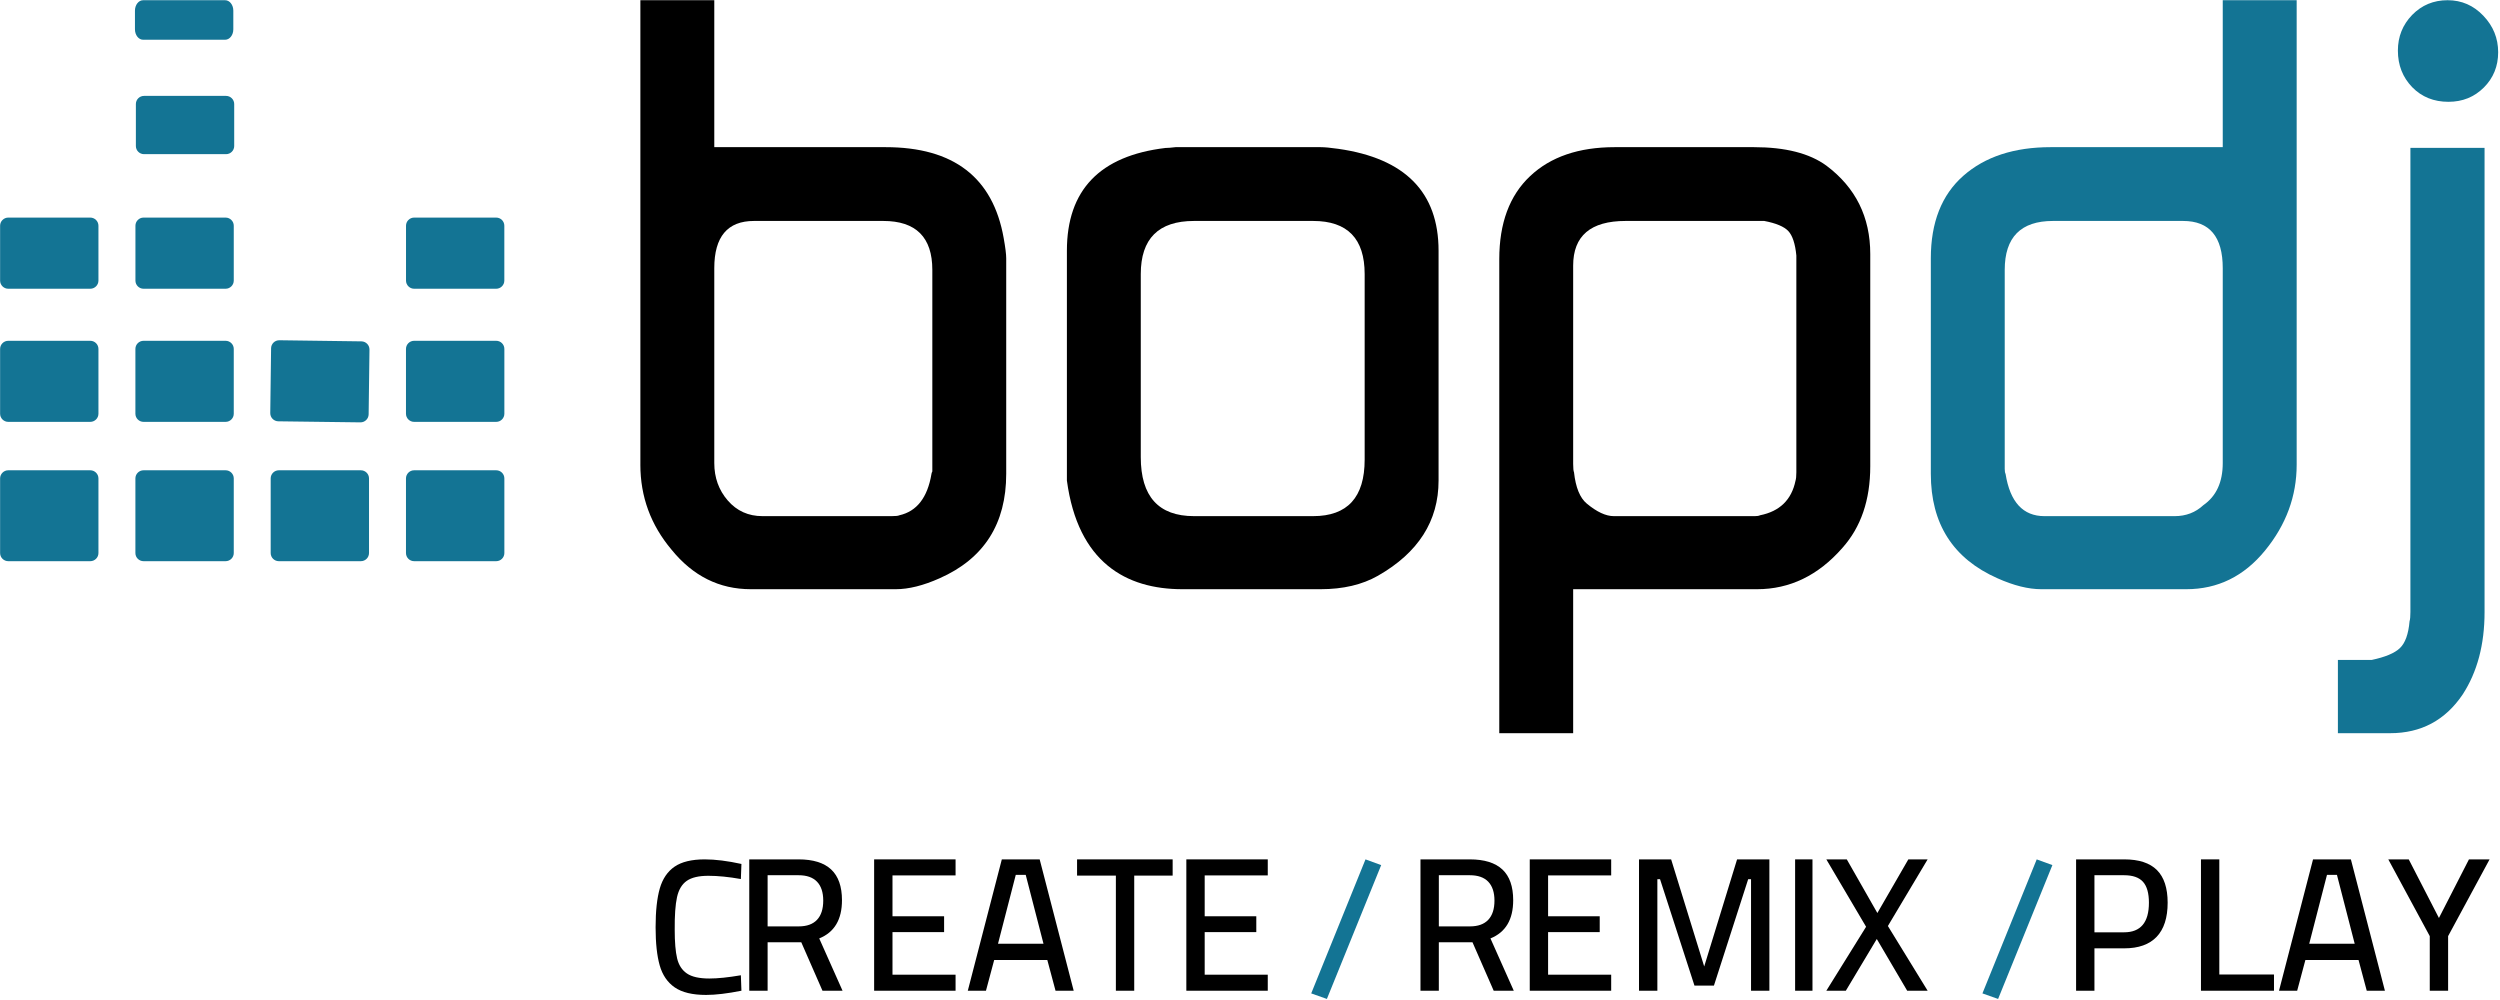 <?xml version="1.0" encoding="UTF-8"?>
<svg width="220px" height="88px" viewBox="0 0 220 88" version="1.1" xmlns="http://www.w3.org/2000/svg" xmlns:xlink="http://www.w3.org/1999/xlink">
    <!-- Generator: Sketch 55.1 (78136) - https://sketchapp.com -->
    <title>img_logo-white</title>
    <desc>Created with Sketch.</desc>
    <g id="Checkout" stroke="none" stroke-width="1" fill="none" fill-rule="evenodd">
        <g id="Checkout---Desktop" transform="translate(-119, -42)">
            <g id="img_logo-white" transform="translate(119, 42)">
                <path d="M56.353,40.895 L56.353,0.02 L62.857,0.02 L62.857,12.95 L77.93,12.95 C83.918,12.95 87.382,15.617 88.324,20.951 C88.475,21.79 88.547,22.383 88.547,22.73 L88.547,41.698 C88.547,46.096 86.594,49.159 82.686,50.888 C81.253,51.529 79.965,51.85 78.83,51.85 L66.07,51.85 C63.302,51.85 60.978,50.692 59.096,48.373 C57.267,46.2 56.352,43.708 56.352,40.895 L56.353,40.895 Z M67.095,45.42 L67.095,45.42 L78.474,45.42 C78.821,45.42 79.045,45.397 79.143,45.345 C80.679,45 81.62,43.79 81.97,41.705 C81.97,41.661 81.993,41.585 82.045,41.486 L82.045,23.747 C82.045,20.879 80.605,19.444 77.729,19.444 L66.35,19.444 C64.022,19.444 62.857,20.83 62.857,23.599 L62.857,40.747 C62.857,42.031 63.252,43.134 64.045,44.046 C64.839,44.961 65.856,45.42 67.095,45.42 L67.095,45.42 Z" id="Shape" fill="#000000" fill-rule="nonzero"></path>
                <path d="M93.887,22.064 C93.887,16.727 96.781,13.711 102.562,13.021 C102.761,13.021 103.057,12.997 103.452,12.95 L116.213,12.95 C116.558,12.95 117.08,12.997 117.771,13.097 C123.654,13.934 126.594,16.923 126.594,22.064 L126.594,42.291 C126.594,45.846 124.813,48.64 121.255,50.668 C119.871,51.456 118.191,51.85 116.213,51.85 L104.047,51.85 C99.103,51.85 94.862,49.5 93.887,42.291 L93.887,22.064 Z M105.074,45.42 L115.556,45.42 C118.581,45.42 120.09,43.762 120.09,40.448 L120.09,24.12 C120.09,21.001 118.581,19.444 115.556,19.444 L105.074,19.444 C101.951,19.444 100.388,21.001 100.388,24.12 L100.388,40.226 C100.388,43.688 101.951,45.42 105.074,45.42 Z" id="Shape" fill="#000000" fill-rule="nonzero"></path>
                <path d="M131.936,64.521 L131.936,22.801 C131.936,19.641 132.838,17.206 134.643,15.506 C136.447,13.799 138.935,12.95 142.099,12.95 L154.343,12.95 C157.113,12.95 159.238,13.491 160.723,14.577 C163.297,16.504 164.583,19.099 164.583,22.356 L164.583,41.031 C164.583,43.998 163.765,46.389 162.128,48.219 C160.006,50.643 157.5,51.85 154.628,51.85 L138.438,51.85 L138.438,64.521 L131.936,64.521 L131.936,64.521 Z M138.513,41.561 L138.513,41.561 C138.659,42.896 139.035,43.813 139.629,44.309 C140.521,45.051 141.316,45.42 142.012,45.42 L154.433,45.42 C154.632,45.42 154.781,45.397 154.88,45.345 C156.615,45 157.657,43.986 158.005,42.303 C158.053,42.155 158.079,41.907 158.079,41.562 L158.079,22.488 C157.979,21.447 157.741,20.73 157.372,20.333 C157,19.938 156.292,19.642 155.255,19.444 L143.053,19.444 C139.976,19.444 138.438,20.755 138.438,23.376 L138.438,40.819 C138.438,41.216 138.466,41.465 138.513,41.562 L138.513,41.561 Z" id="Shape" fill="#000000" fill-rule="nonzero"></path>
                <path d="M169.913,41.698 L169.913,22.73 C169.913,19.569 170.869,17.147 172.773,15.47 C174.68,13.79 177.245,12.95 180.461,12.95 L195.602,12.95 L195.602,0.02 L202.107,0.02 L202.107,40.895 C202.107,43.656 201.182,46.176 199.326,48.445 C197.471,50.716 195.16,51.85 192.394,51.85 L179.633,51.85 C178.495,51.85 177.209,51.529 175.777,50.888 C171.869,49.159 169.913,46.096 169.913,41.698 L169.913,41.698 Z M176.491,41.705 L176.491,41.705 C176.886,44.184 178.028,45.421 179.915,45.421 L191.365,45.421 C192.358,45.421 193.202,45.1 193.893,44.457 C195.034,43.664 195.602,42.428 195.602,40.747 L195.602,23.599 C195.602,20.83 194.441,19.444 192.111,19.444 L180.659,19.444 C177.832,19.444 176.416,20.879 176.416,23.747 L176.416,41.264 C176.416,41.465 176.441,41.613 176.491,41.705 L176.491,41.705 Z" id="Shape" fill="#137494" fill-rule="nonzero"></path>
                <path d="M205.735,58.076 L208.702,58.076 C209.89,57.826 210.718,57.483 211.187,57.037 C211.658,56.593 211.943,55.805 212.041,54.671 C212.091,54.522 212.116,54.25 212.116,53.854 L212.116,13.011 L218.641,13.011 L218.641,53.865 C218.641,56.724 217.998,59.143 216.714,61.115 C215.179,63.388 213.052,64.521 210.333,64.521 L205.735,64.521 L205.735,58.076 L205.735,58.076 Z M212.27,7.669 L212.27,7.669 C213.111,8.532 214.175,8.959 215.463,8.959 C216.703,8.959 217.735,8.54 218.578,7.702 C219.413,6.867 219.838,5.833 219.838,4.6 C219.838,3.369 219.407,2.299 218.537,1.388 C217.673,0.476 216.622,0.019 215.388,0.019 C214.155,0.019 213.111,0.452 212.27,1.314 C211.436,2.175 211.014,3.224 211.014,4.452 C211.014,5.732 211.436,6.803 212.27,7.668 L212.27,7.669 Z" id="Shape" fill="#137494" fill-rule="nonzero"></path>
                <path d="M0.725,19.148 C0.332,19.148 0.009,19.47 0.009,19.863 L0.009,24.694 C0.009,25.087 0.332,25.409 0.725,25.409 L7.946,25.409 C8.339,25.409 8.663,25.087 8.663,24.694 L8.663,19.863 C8.663,19.469 8.339,19.148 7.946,19.148 L0.725,19.148 L0.725,19.148 Z" id="Path" fill="#137494"></path>
                <path d="M12.673,8.439 C12.278,8.439 11.957,8.76 11.957,9.154 L11.957,12.851 C11.957,13.245 12.278,13.566 12.673,13.566 L19.894,13.566 C20.289,13.566 20.61,13.245 20.61,12.851 L20.61,9.154 C20.61,8.76 20.288,8.439 19.894,8.439 L12.673,8.439 Z" id="Path" fill="#137494"></path>
                <path d="M12.631,29.99 C12.237,29.99 11.915,30.311 11.915,30.705 L11.915,36.409 C11.915,36.803 12.237,37.124 12.631,37.124 L19.854,37.124 C20.249,37.124 20.571,36.803 20.571,36.409 L20.571,30.705 C20.571,30.311 20.249,29.99 19.854,29.99 L12.631,29.99 L12.631,29.99 Z" id="Path" fill="#137494"></path>
                <path d="M0.725,29.99 C0.332,29.99 0.009,30.311 0.009,30.705 L0.009,36.409 C0.009,36.803 0.332,37.124 0.725,37.124 L7.946,37.124 C8.339,37.124 8.663,36.803 8.663,36.409 L8.663,30.705 C8.663,30.311 8.339,29.99 7.946,29.99 L0.725,29.99 L0.725,29.99 Z" id="Path" fill="#137494"></path>
                <path d="M12.633,19.148 C12.239,19.148 11.918,19.47 11.918,19.863 L11.918,24.694 C11.918,25.087 12.239,25.409 12.633,25.409 L19.854,25.409 C20.247,25.409 20.571,25.087 20.571,24.694 L20.571,19.863 C20.571,19.469 20.247,19.148 19.854,19.148 L12.633,19.148 L12.633,19.148 Z" id="Path" fill="#137494"></path>
                <path d="M36.441,29.99 C36.048,29.99 35.726,30.311 35.726,30.705 L35.726,36.409 C35.726,36.803 36.049,37.124 36.441,37.124 L43.668,37.124 C44.061,37.124 44.384,36.803 44.384,36.409 L44.384,30.705 C44.384,30.311 44.061,29.99 43.668,29.99 L36.441,29.99 L36.441,29.99 Z" id="Path" fill="#137494"></path>
                <path d="M24.581,29.943 C24.186,29.937 23.861,30.254 23.856,30.648 L23.783,36.351 C23.778,36.744 24.096,37.07 24.489,37.075 L31.715,37.168 C32.108,37.173 32.434,36.856 32.44,36.462 L32.514,30.765 C32.519,30.371 32.202,30.046 31.808,30.04 L24.581,29.942 L24.581,29.943 Z" id="Path" fill="#137494"></path>
                <path d="M12.631,41.385 C12.237,41.385 11.915,41.707 11.915,42.1 L11.915,48.669 C11.915,49.063 12.237,49.384 12.631,49.384 L19.854,49.384 C20.249,49.384 20.571,49.063 20.571,48.669 L20.571,42.1 C20.571,41.707 20.249,41.385 19.854,41.385 L12.631,41.385 L12.631,41.385 Z" id="Path" fill="#137494"></path>
                <path d="M24.536,41.385 C24.143,41.385 23.82,41.707 23.82,42.1 L23.82,48.669 C23.82,49.063 24.143,49.384 24.536,49.384 L31.757,49.384 C32.152,49.384 32.473,49.063 32.473,48.669 L32.473,42.1 C32.473,41.707 32.152,41.385 31.757,41.385 L24.536,41.385 L24.536,41.385 Z" id="Path" fill="#137494"></path>
                <path d="M0.725,41.385 C0.332,41.385 0.009,41.707 0.009,42.101 L0.009,48.669 C0.009,49.063 0.332,49.384 0.725,49.384 L7.946,49.384 C8.339,49.384 8.663,49.063 8.663,48.669 L8.663,42.101 C8.663,41.707 8.339,41.385 7.946,41.385 L0.725,41.385 Z" id="Path" fill="#137494"></path>
                <path d="M36.441,41.385 C36.048,41.385 35.726,41.707 35.726,42.1 L35.726,48.669 C35.726,49.063 36.049,49.384 36.441,49.384 L43.668,49.384 C44.061,49.384 44.384,49.063 44.384,48.669 L44.384,42.1 C44.384,41.707 44.061,41.385 43.668,41.385 L36.441,41.385 Z" id="Path" fill="#137494"></path>
                <path d="M36.445,19.148 C36.052,19.148 35.729,19.47 35.729,19.863 L35.729,24.694 C35.729,25.087 36.052,25.409 36.445,25.409 L43.666,25.409 C44.058,25.409 44.381,25.087 44.381,24.694 L44.381,19.863 C44.381,19.469 44.058,19.148 43.666,19.148 L36.445,19.148 L36.445,19.148 Z" id="Path" fill="#137494"></path>
                <path d="M12.592,0.02 C12.197,0.02 11.876,0.432 11.876,0.936 L11.876,2.58 C11.876,3.085 12.197,3.497 12.592,3.497 L19.815,3.497 C20.21,3.497 20.532,3.085 20.532,2.58 L20.532,0.936 C20.532,0.432 20.21,0.02 19.815,0.02 L12.592,0.02 L12.592,0.02 Z" id="Path" fill="#137494"></path>
                <path d="M59.375,86.89 C58.736,86.448 58.296,85.804 58.055,84.958 C57.814,84.112 57.693,82.995 57.693,81.606 C57.693,80.172 57.817,79.03 58.063,78.178 C58.31,77.327 58.745,76.689 59.367,76.263 C59.99,75.838 60.873,75.625 62.017,75.625 C62.947,75.625 64.024,75.76 65.246,76.028 L65.196,77.355 C64.131,77.165 63.178,77.07 62.337,77.07 C61.495,77.07 60.862,77.218 60.435,77.515 C60.009,77.812 59.723,78.291 59.577,78.951 C59.432,79.613 59.364,80.57 59.375,81.824 C59.375,82.911 59.445,83.748 59.586,84.336 C59.726,84.924 60.012,85.367 60.444,85.663 C60.875,85.96 61.534,86.109 62.42,86.109 C63.161,86.109 64.086,86.013 65.196,85.823 L65.246,87.184 C64.012,87.43 62.975,87.554 62.134,87.554 C60.934,87.554 60.015,87.332 59.375,86.89 L59.375,86.89 Z" id="Path" fill="#000000"></path>
                <path d="M65.935,75.625 L70.275,75.625 C71.554,75.625 72.509,75.922 73.143,76.515 C73.777,77.109 74.094,78.011 74.094,79.22 C74.094,80.923 73.426,82.043 72.092,82.581 L74.144,87.184 L72.378,87.184 L70.511,82.917 L67.55,82.917 L67.55,87.184 L65.935,87.184 L65.935,75.625 L65.935,75.625 Z M70.292,81.522 L70.292,81.522 C70.999,81.522 71.534,81.329 71.898,80.943 C72.263,80.556 72.445,79.993 72.445,79.254 C72.445,78.526 72.263,77.972 71.898,77.591 C71.534,77.21 70.993,77.02 70.275,77.02 L67.55,77.02 L67.55,81.522 L70.292,81.522 Z" id="Shape" fill="#000000" fill-rule="nonzero"></path>
                <polygon id="Path" fill="#000000" points="78.539 77.036 78.539 80.632 83.081 80.632 83.081 82.026 78.539 82.026 78.539 85.773 84.09 85.773 84.09 87.184 76.924 87.184 76.924 75.625 84.09 75.625 84.09 77.036"></polygon>
                <path d="M92.164,84.479 L87.488,84.479 L86.765,87.184 L85.166,87.184 L88.161,75.625 L91.491,75.625 L94.485,87.184 L92.887,87.184 L92.164,84.479 L92.164,84.479 Z M87.824,83.051 L87.824,83.051 L91.828,83.051 L90.263,76.986 L89.388,76.986 L87.824,83.051 Z" id="Shape" fill="#000000" fill-rule="nonzero"></path>
                <polygon id="Path" fill="#000000" points="98.197 77.053 94.782 77.053 94.782 75.625 103.193 75.625 103.193 77.053 99.812 77.053 99.812 87.184 98.197 87.184"></polygon>
                <polygon id="Path" fill="#000000" points="106.012 77.036 106.012 80.632 110.554 80.632 110.554 82.026 106.012 82.026 106.012 85.773 111.563 85.773 111.563 87.184 104.398 87.184 104.398 75.625 111.563 75.625 111.563 77.036"></polygon>
                <polygon id="Path" fill="#137494" points="115.387 87.419 120.164 75.625 121.544 76.129 116.766 87.907"></polygon>
                <path d="M125.003,75.625 L129.343,75.625 C130.622,75.625 131.577,75.922 132.211,76.515 C132.845,77.109 133.161,78.011 133.161,79.22 C133.161,80.923 132.494,82.043 131.16,82.581 L133.212,87.184 L131.445,87.184 L129.578,82.917 L126.617,82.917 L126.617,87.184 L125.002,87.184 L125.002,75.625 L125.003,75.625 Z M129.36,81.522 L129.36,81.522 C130.066,81.522 130.602,81.329 130.966,80.943 C131.33,80.556 131.513,79.993 131.513,79.254 C131.513,78.526 131.33,77.972 130.966,77.591 C130.602,77.21 130.061,77.02 129.343,77.02 L126.618,77.02 L126.618,81.522 L129.36,81.522 Z" id="Shape" fill="#000000" fill-rule="nonzero"></path>
                <polygon id="Path" fill="#000000" points="136.232 77.036 136.232 80.632 140.775 80.632 140.775 82.026 136.232 82.026 136.232 85.773 141.784 85.773 141.784 87.184 134.618 87.184 134.618 75.625 141.784 75.625 141.784 77.036"></polygon>
                <polygon id="Path" fill="#000000" points="155.706 75.625 155.706 87.184 154.091 87.184 154.091 77.372 153.839 77.372 150.827 86.731 149.112 86.731 146.084 77.372 145.848 77.372 145.848 87.184 144.233 87.184 144.233 75.625 147.06 75.625 149.97 85.05 152.863 75.625"></polygon>
                <polygon id="Path" fill="#000000" points="157.97 75.625 159.498 75.625 159.498 87.184 157.97 87.184"></polygon>
                <polygon id="Path" fill="#000000" points="164.216 81.556 160.717 75.625 162.517 75.625 165.208 80.346 167.934 75.625 169.632 75.625 166.134 81.488 169.632 87.184 167.833 87.184 165.158 82.631 162.433 87.184 160.717 87.184"></polygon>
                <polygon id="Path" fill="#137494" points="174.454 87.419 179.231 75.625 180.61 76.129 175.833 87.907"></polygon>
                <path d="M182.696,75.625 L186.935,75.625 C188.224,75.625 189.183,75.939 189.811,76.566 C190.439,77.193 190.753,78.151 190.753,79.439 C190.753,80.761 190.431,81.76 189.786,82.438 C189.141,83.116 188.191,83.454 186.935,83.454 L184.311,83.454 L184.311,87.184 L182.696,87.184 L182.696,75.625 L182.696,75.625 Z M186.919,82.043 L186.919,82.043 C188.376,82.043 189.105,81.175 189.105,79.439 C189.105,78.599 188.931,77.985 188.584,77.599 C188.236,77.213 187.681,77.02 186.919,77.02 L184.311,77.02 L184.311,82.043 L186.919,82.043 L186.919,82.043 Z" id="Shape" fill="#000000" fill-rule="nonzero"></path>
                <polygon id="Path" fill="#000000" points="200.111 85.756 200.111 87.184 193.685 87.184 193.685 75.625 195.3 75.625 195.3 85.756"></polygon>
                <path d="M207.551,84.479 L202.874,84.479 L202.151,87.184 L200.553,87.184 L203.547,75.625 L206.878,75.625 L209.872,87.184 L208.274,87.184 L207.551,84.479 L207.551,84.479 Z M203.211,83.051 L203.211,83.051 L207.214,83.051 L205.65,76.986 L204.775,76.986 L203.211,83.051 Z" id="Shape" fill="#000000" fill-rule="nonzero"></path>
                <polygon id="Path" fill="#000000" points="213.819 82.379 210.169 75.625 211.969 75.625 214.626 80.783 217.268 75.625 219.084 75.625 215.434 82.379 215.434 87.184 213.819 87.184"></polygon>
            </g>
        </g>
    </g>
</svg>